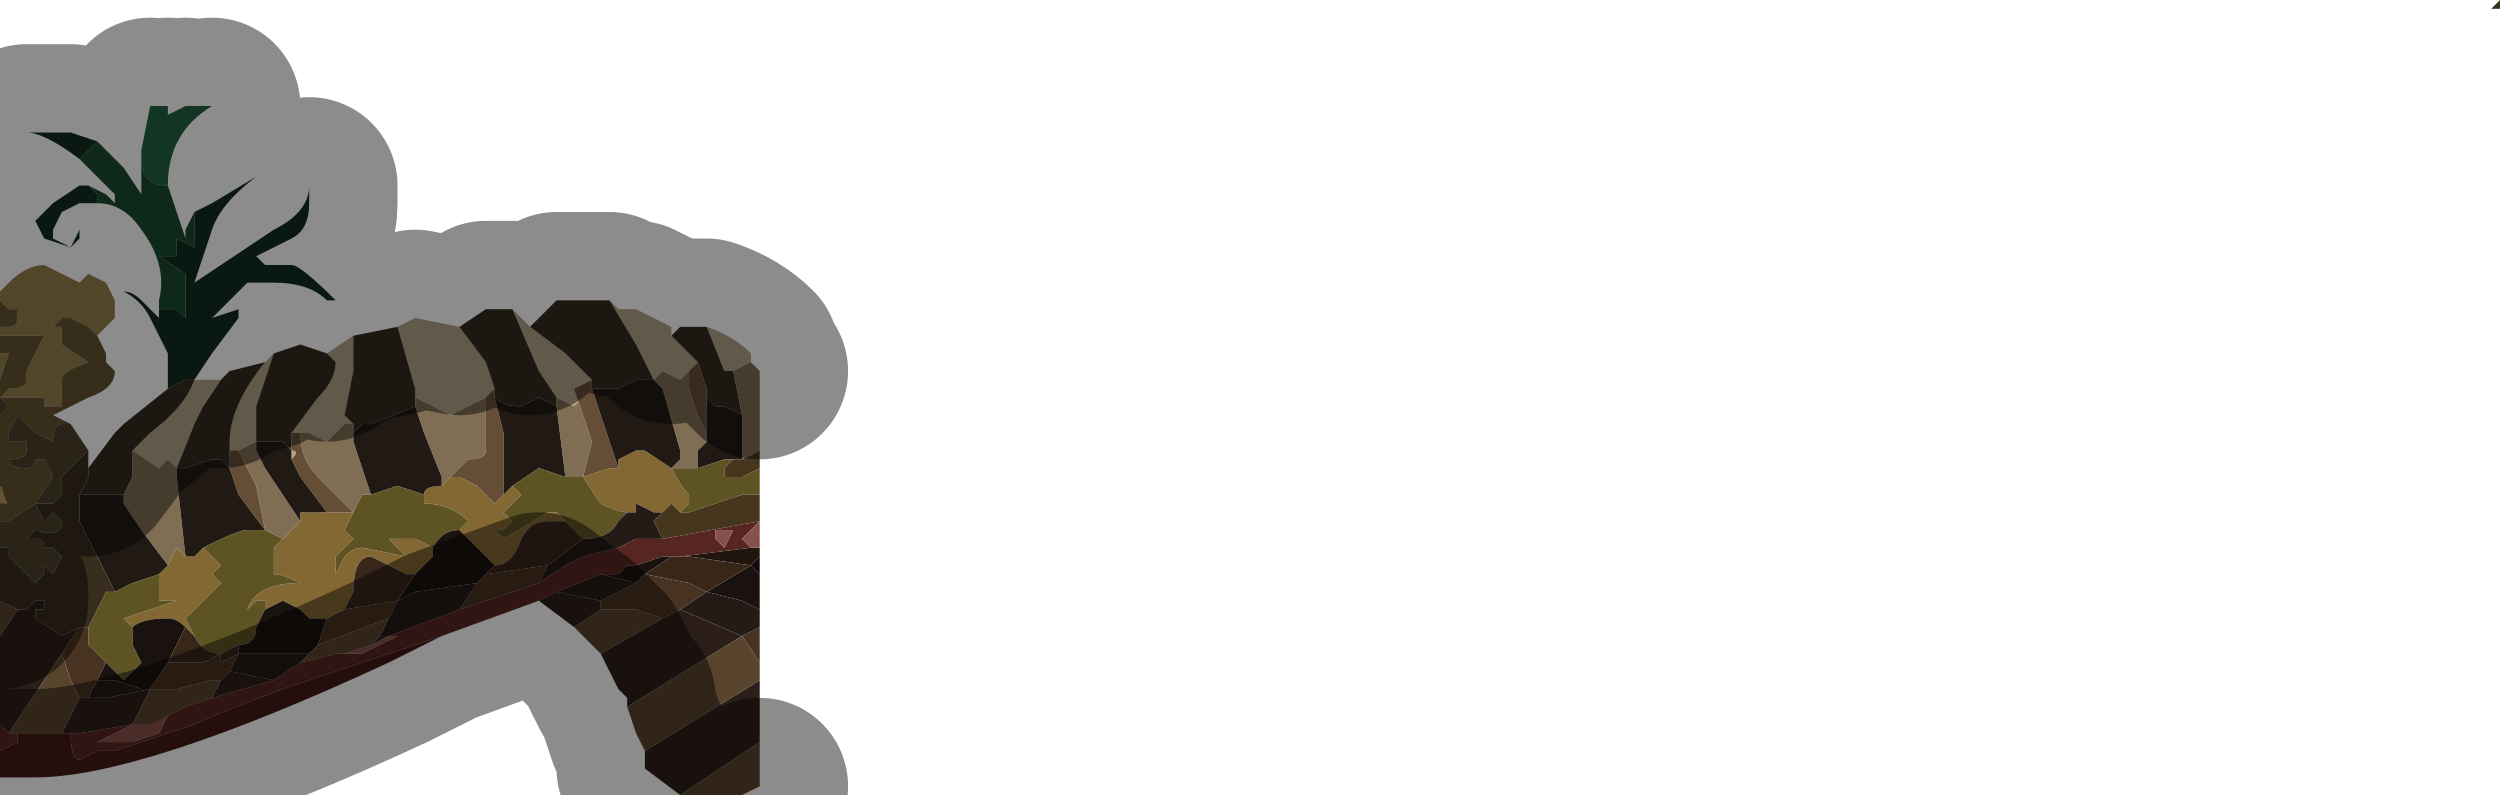 <?xml version="1.0" encoding="UTF-8" standalone="no"?>
<svg xmlns:xlink="http://www.w3.org/1999/xlink" height="4.5px" width="14.15px" xmlns="http://www.w3.org/2000/svg">
  <g transform="matrix(1.0, 0.0, 0.0, 1.0, 2.15, 2.75)">
    <path d="M1.0 -0.5 L0.9 -0.65 0.75 -1.0 0.85 -0.9 0.85 -0.9 1.05 -0.75 1.1 -0.7 1.2 -0.6 1.1 -0.55 1.1 -0.55 1.15 -0.5 1.1 -0.45 1.0 -0.5 M0.45 -0.9 L0.6 -0.7 0.65 -0.55 0.6 -0.5 0.5 -0.45 0.4 -0.4 0.2 -0.5 0.2 -0.55 0.1 -0.9 0.2 -0.95 0.45 -0.9 0.45 -0.9 M1.75 -0.65 L1.75 -0.65 Q1.7 -0.6 1.7 -0.6 L1.6 -0.65 1.55 -0.6 1.45 -0.8 1.3 -1.05 1.35 -1.0 1.45 -1.0 1.65 -0.9 1.65 -0.85 1.8 -0.7 1.8 -0.7 1.75 -0.65 M2.0 -0.65 L1.95 -0.65 1.85 -0.9 Q2.0 -0.85 2.1 -0.75 L2.1 -0.7 2.1 -0.7 2.0 -0.65 M-1.05 -0.6 L-0.95 -0.6 -0.9 -0.6 -1.0 -0.45 -1.05 -0.35 -1.05 -0.35 -1.15 -0.1 -1.2 -0.15 -1.25 -0.1 -1.4 -0.2 -1.3 -0.3 Q-1.1 -0.45 -1.05 -0.6 L-1.05 -0.6 M-0.65 -0.7 L-0.6 -0.75 -0.7 -0.45 -0.7 -0.25 -0.8 -0.2 -0.85 -0.2 -0.85 -0.25 Q-0.85 -0.45 -0.65 -0.7 M-0.3 -0.75 L-0.15 -0.85 -0.15 -0.65 -0.2 -0.4 -0.15 -0.35 -0.2 -0.35 -0.25 -0.3 Q-0.3 -0.25 -0.3 -0.25 L-0.4 -0.3 -0.5 -0.3 -0.35 -0.5 Q-0.25 -0.6 -0.25 -0.7 L-0.3 -0.75 M-1.45 0.05 L-1.45 0.1 -1.45 0.05 M-0.7 -0.2 L-0.7 -0.25 -0.7 -0.2 M-0.5 -0.15 L-0.5 -0.2 Q-0.45 -0.2 -0.5 -0.15" fill="#b1a286" fill-rule="evenodd" stroke="none"/>
    <path d="M0.75 -1.0 L0.9 -0.65 1.0 -0.5 1.0 -0.45 0.9 -0.5 0.8 -0.45 Q0.7 -0.45 0.65 -0.5 L0.65 -0.55 0.6 -0.7 0.45 -0.9 0.6 -1.0 0.75 -1.0 M1.2 -0.6 L1.1 -0.7 1.05 -0.75 0.85 -0.9 1.0 -1.05 1.2 -1.05 1.3 -1.05 1.45 -0.8 1.55 -0.6 1.6 -0.55 1.55 -0.6 1.45 -0.6 1.35 -0.55 1.3 -0.55 1.2 -0.55 1.2 -0.6 M0.1 -0.9 L0.2 -0.55 0.2 -0.5 0.2 -0.45 -0.05 -0.35 -0.1 -0.35 -0.15 -0.3 -0.15 -0.25 -0.15 -0.35 -0.2 -0.4 -0.15 -0.65 -0.15 -0.85 0.1 -0.9 M1.8 -0.7 L1.65 -0.85 1.7 -0.9 1.85 -0.9 1.95 -0.65 2.0 -0.65 2.05 -0.4 1.95 -0.45 1.9 -0.45 1.85 -0.5 1.85 -0.55 1.8 -0.7 M-1.65 -0.1 L-1.5 -0.3 -1.45 -0.35 -1.2 -0.55 -1.1 -0.6 -1.05 -0.6 Q-1.1 -0.45 -1.3 -0.3 L-1.4 -0.2 -1.4 -0.05 -1.45 0.05 Q-1.5 0.05 -1.5 0.05 L-1.6 0.05 -1.7 0.05 -1.65 -0.05 -1.65 -0.1 M-0.9 -0.6 L-0.85 -0.65 -0.65 -0.7 Q-0.85 -0.45 -0.85 -0.25 L-0.85 -0.2 -0.85 -0.1 -0.9 -0.15 -0.95 -0.15 -1.1 -0.1 -1.15 -0.1 -1.15 -0.1 -1.05 -0.35 -1.05 -0.35 -1.0 -0.45 -0.9 -0.6 M-0.6 -0.75 L-0.45 -0.8 -0.3 -0.75 -0.25 -0.7 Q-0.25 -0.6 -0.35 -0.5 L-0.5 -0.3 -0.5 -0.2 -0.55 -0.25 -0.6 -0.25 -0.7 -0.25 -0.7 -0.45 -0.6 -0.75 M-1.15 -0.1 L-1.15 -0.1" fill="#352a21" fill-rule="evenodd" stroke="none"/>
    <path d="M1.0 -0.45 L1.0 -0.5 1.1 -0.45 1.15 -0.5 1.1 -0.55 1.1 -0.55 1.2 -0.25 1.15 -0.05 1.15 -0.05 1.05 -0.05 1.05 -0.05 1.0 -0.45 M0.2 -0.5 L0.4 -0.4 0.5 -0.45 0.6 -0.5 0.6 -0.2 Q0.6 -0.15 0.5 -0.15 L0.45 -0.1 0.4 -0.05 0.35 0.0 0.35 -0.05 0.25 -0.3 0.2 -0.45 0.2 -0.5 M1.55 -0.6 L1.6 -0.65 1.7 -0.6 Q1.7 -0.6 1.75 -0.65 L1.75 -0.65 1.75 -0.55 1.8 -0.4 1.85 -0.3 1.85 -0.25 1.8 -0.2 1.8 -0.1 1.7 -0.1 1.65 -0.1 1.7 -0.15 1.7 -0.2 1.6 -0.55 1.6 -0.55 1.55 -0.6 M2.0 -0.65 L2.1 -0.7 2.1 -0.7 2.15 -0.65 2.15 -0.2 2.05 -0.15 2.05 -0.4 2.0 -0.65 M-0.05 0.05 L-0.1 0.05 -0.15 0.15 -0.25 0.05 -0.35 -0.05 Q-0.45 -0.15 -0.45 -0.3 L-0.4 -0.3 -0.3 -0.25 Q-0.3 -0.25 -0.25 -0.3 L-0.2 -0.35 -0.15 -0.35 -0.15 -0.25 -0.05 0.05 M-1.45 0.05 L-1.4 -0.05 -1.4 -0.2 -1.25 -0.1 -1.2 -0.15 -1.15 -0.1 -1.15 -0.05 -1.1 0.4 -1.15 0.35 -1.2 0.45 -1.35 0.25 -1.45 0.1 -1.45 0.05 M-1.15 -0.1 L-1.15 -0.1 M-0.8 -0.2 L-0.7 -0.25 -0.7 -0.2 -0.65 -0.1 -0.45 0.2 -0.55 0.3 -0.65 0.25 -0.7 0.0 -0.8 -0.2 M-0.15 0.15 L-0.15 0.15" fill="#806e54" fill-rule="evenodd" stroke="none"/>
    <path d="M0.35 0.0 L0.4 -0.05 0.45 -0.05 0.55 0.0 0.65 0.1 0.7 0.05 0.75 0.0 0.8 0.05 0.7 0.15 0.75 0.2 0.7 0.25 Q0.7 0.25 0.65 0.25 L0.7 0.3 0.95 0.15 1.0 0.15 1.05 0.2 0.95 0.2 Q0.85 0.2 0.8 0.3 0.75 0.45 0.65 0.45 L0.55 0.35 0.45 0.25 0.5 0.2 Q0.4 0.1 0.25 0.1 L0.25 0.05 Q0.25 0.0 0.35 0.0 M1.35 -0.1 L1.35 -0.15 1.45 -0.2 1.5 -0.2 1.65 -0.1 1.65 -0.1 Q1.7 0.0 1.75 0.05 L1.75 0.1 1.7 0.15 1.65 0.1 1.6 0.15 1.55 0.15 1.45 0.1 1.45 0.15 1.4 0.15 Q1.35 0.15 1.25 0.1 L1.15 -0.05 1.3 -0.1 1.35 -0.1 M0.3 0.35 L0.3 0.4 0.2 0.5 0.15 0.5 -0.05 0.4 Q-0.15 0.4 -0.15 0.6 L-0.2 0.7 -0.3 0.75 -0.35 0.75 -0.35 0.75 -0.4 0.75 -0.45 0.7 -0.55 0.65 -0.65 0.7 -0.65 0.65 -0.7 0.65 -0.75 0.7 Q-0.7 0.55 -0.45 0.55 L-0.45 0.55 Q-0.55 0.5 -0.6 0.5 L-0.6 0.4 -0.6 0.35 -0.55 0.3 -0.45 0.2 -0.45 0.15 -0.3 0.15 -0.25 0.15 -0.15 0.15 -0.2 0.25 -0.15 0.3 -0.25 0.4 -0.25 0.5 -0.2 0.4 Q-0.15 0.35 -0.1 0.35 L0.15 0.4 0.05 0.3 0.1 0.3 0.2 0.3 0.3 0.35 M-1.2 0.45 L-1.15 0.35 -1.1 0.4 -1.05 0.4 -1.0 0.35 -0.95 0.4 -0.9 0.45 -0.95 0.5 -0.9 0.55 -1.0 0.65 -1.1 0.75 -1.05 0.85 -1.1 0.8 Q-1.15 0.75 -1.2 0.75 -1.35 0.75 -1.4 0.8 L-1.45 0.75 -1.15 0.65 -1.2 0.65 -1.2 0.65 -1.25 0.65 -1.25 0.5 -1.25 0.5 -1.2 0.45 M-0.15 0.15 L-0.15 0.15 M-1.35 0.65 L-1.3 0.65 -1.3 0.65 -1.35 0.65" fill="#836833" fill-rule="evenodd" stroke="none"/>
    <path d="M0.65 -0.55 L0.65 -0.5 0.7 -0.3 0.7 0.05 0.65 0.1 0.55 0.0 0.45 -0.05 0.4 -0.05 0.45 -0.1 0.5 -0.15 Q0.6 -0.15 0.6 -0.2 L0.6 -0.5 0.65 -0.55 M1.1 -0.55 L1.2 -0.6 1.2 -0.55 1.35 -0.1 1.3 -0.1 1.15 -0.05 1.2 -0.25 1.1 -0.55 M1.75 -0.65 L1.8 -0.7 1.8 -0.7 1.85 -0.55 1.85 -0.45 1.85 -0.3 1.8 -0.4 1.75 -0.55 1.75 -0.65 M-0.85 -0.1 L-0.85 -0.2 -0.8 -0.2 -0.7 0.0 -0.65 0.25 -0.65 0.25 -0.8 0.05 -0.85 -0.1 M-0.5 -0.3 L-0.4 -0.3 -0.45 -0.3 Q-0.45 -0.15 -0.35 -0.05 L-0.25 0.05 -0.15 0.15 -0.25 0.15 -0.3 0.15 -0.45 -0.05 -0.5 -0.15 Q-0.45 -0.2 -0.5 -0.2 L-0.5 -0.3" fill="#664d36" fill-rule="evenodd" stroke="none"/>
    <path d="M0.65 -0.5 Q0.7 -0.45 0.8 -0.45 L0.9 -0.5 1.0 -0.45 1.05 -0.05 1.05 -0.05 0.9 -0.1 0.75 0.0 0.75 0.0 0.7 0.05 0.7 -0.3 0.65 -0.5 M0.2 -0.45 L0.25 -0.3 0.35 -0.05 0.35 0.0 Q0.25 0.0 0.25 0.05 L0.1 0.0 -0.05 0.05 -0.15 -0.25 -0.15 -0.3 -0.1 -0.35 -0.05 -0.35 0.2 -0.45 M1.6 -0.55 L1.6 -0.55 1.7 -0.2 1.7 -0.15 1.65 -0.1 1.65 -0.1 1.5 -0.2 1.45 -0.2 1.35 -0.15 1.35 -0.1 1.2 -0.55 1.3 -0.55 1.35 -0.55 1.45 -0.6 1.55 -0.6 1.6 -0.55 M1.8 -0.1 L1.8 -0.2 1.85 -0.25 1.85 -0.3 1.85 -0.45 1.85 -0.55 1.85 -0.5 1.9 -0.45 1.95 -0.45 2.05 -0.4 2.05 -0.15 2.0 -0.15 1.95 -0.15 1.8 -0.1 M1.65 -0.1 L1.65 -0.1 M-1.45 0.1 L-1.35 0.25 -1.2 0.45 -1.25 0.5 -1.25 0.5 -1.4 0.55 -1.5 0.6 -1.6 0.4 -1.7 0.2 -1.7 0.05 -1.6 0.05 -1.5 0.05 Q-1.5 0.05 -1.45 0.05 L-1.45 0.1 M-1.1 0.4 L-1.15 -0.05 -1.15 -0.1 -1.15 -0.1 -1.1 -0.1 -0.95 -0.15 -0.9 -0.15 -0.85 -0.1 -0.8 0.05 -0.65 0.25 -0.75 0.25 Q-0.8 0.25 -1.0 0.35 L-1.05 0.4 -1.1 0.4 M-0.7 -0.2 L-0.7 -0.25 -0.6 -0.25 -0.55 -0.25 -0.5 -0.2 -0.5 -0.15 -0.45 -0.05 -0.3 0.15 -0.45 0.15 -0.45 0.2 -0.65 -0.1 -0.7 -0.2" fill="#201914" fill-rule="evenodd" stroke="none"/>
    <path d="M0.75 0.0 L0.75 0.0 0.9 -0.1 1.05 -0.05 1.15 -0.05 1.15 -0.05 1.25 0.1 Q1.35 0.15 1.4 0.15 L1.35 0.2 Q1.3 0.3 1.15 0.3 L1.1 0.25 1.05 0.2 1.0 0.15 0.95 0.15 0.7 0.3 0.65 0.25 Q0.7 0.25 0.7 0.25 L0.75 0.2 0.7 0.15 0.8 0.05 0.75 0.0 M1.65 -0.1 L1.7 -0.1 1.8 -0.1 1.95 -0.15 2.0 -0.15 2.0 -0.15 1.95 -0.1 1.95 -0.05 2.05 -0.05 2.15 -0.1 2.15 0.0 2.15 0.0 2.15 0.05 2.05 0.05 1.75 0.15 1.7 0.15 1.75 0.1 1.75 0.05 Q1.7 0.0 1.65 -0.1 L1.65 -0.1 M0.45 0.25 Q0.35 0.25 0.3 0.35 L0.2 0.3 0.1 0.3 0.05 0.3 0.15 0.4 -0.1 0.35 Q-0.15 0.35 -0.2 0.4 L-0.25 0.5 -0.25 0.4 -0.15 0.3 -0.2 0.25 -0.15 0.15 -0.1 0.05 -0.05 0.05 0.1 0.0 0.25 0.05 0.25 0.1 Q0.4 0.1 0.5 0.2 L0.45 0.25 M-0.55 0.3 L-0.6 0.35 -0.6 0.4 -0.6 0.5 Q-0.55 0.5 -0.45 0.55 L-0.45 0.55 Q-0.7 0.55 -0.75 0.7 L-0.7 0.65 -0.65 0.65 -0.65 0.7 -0.7 0.8 Q-0.7 0.9 -0.8 0.9 L-0.9 0.95 Q-1.0 0.95 -1.05 0.85 L-1.1 0.75 -1.0 0.65 -0.9 0.55 -0.95 0.5 -0.9 0.45 -0.95 0.4 -1.0 0.35 Q-0.8 0.25 -0.75 0.25 L-0.65 0.25 -0.55 0.3 M-0.65 0.25 L-0.65 0.25 M-1.5 0.6 L-1.4 0.55 -1.25 0.5 -1.25 0.65 -1.2 0.65 -1.2 0.65 -1.15 0.65 -1.45 0.75 -1.4 0.8 -1.4 0.9 -1.35 1.0 -1.4 1.05 -1.45 1.1 -1.55 1.0 -1.65 0.9 -1.65 0.8 -1.55 0.6 -1.5 0.6 M-1.35 0.65 L-1.3 0.65 -1.3 0.65 -1.35 0.65" fill="#5d5323" fill-rule="evenodd" stroke="none"/>
    <path d="M2.15 -0.1 L2.05 -0.05 1.95 -0.05 1.95 -0.1 2.0 -0.15 2.0 -0.15 2.05 -0.15 2.15 -0.2 2.15 -0.1 M2.15 0.0 L2.15 0.0 2.15 0.0 M2.15 0.05 L2.15 0.2 1.6 0.3 1.55 0.2 1.6 0.15 1.65 0.1 1.7 0.15 1.75 0.15 2.05 0.05 2.15 0.05" fill="#46361e" fill-rule="evenodd" stroke="none"/>
    <path d="M12.0 -2.75 L12.0 -2.7 11.95 -2.7 12.0 -2.75" fill="#37321a" fill-rule="evenodd" stroke="none"/>
    <path d="M0.35 0.85 L0.05 1.0 Q-1.35 1.65 -1.95 1.65 L-2.15 1.65 -2.15 1.5 -2.15 1.5 -2.05 1.45 -2.05 1.4 -1.85 1.4 -1.8 1.4 -1.75 1.4 Q-1.75 1.55 -1.7 1.55 L-1.6 1.5 -1.5 1.5 -1.05 1.35 Q-0.95 1.3 -0.55 1.15 L0.35 0.85" fill="#411c17" fill-rule="evenodd" stroke="none"/>
    <path d="M2.15 0.35 L2.15 0.4 2.1 0.45 1.75 0.4 1.7 0.4 2.1 0.35 2.15 0.35" fill="#20160e" fill-rule="evenodd" stroke="none"/>
    <path d="M2.15 0.2 L2.15 0.25 2.15 0.2 2.05 0.3 2.1 0.35 1.7 0.4 1.65 0.4 1.6 0.4 1.45 0.45 1.4 0.45 1.35 0.5 1.25 0.5 1.0 0.6 0.9 0.65 0.35 0.85 -0.55 1.15 Q-0.95 1.3 -1.05 1.35 L-1.5 1.5 -1.6 1.5 -1.7 1.55 Q-1.75 1.55 -1.75 1.4 L-1.7 1.4 -1.7 1.4 -1.4 1.35 -1.3 1.35 -1.1 1.25 -0.95 1.2 -0.6 1.1 -0.45 1.0 -0.25 0.95 -0.2 0.95 -0.1 0.95 0.0 0.9 0.1 0.85 0.05 0.85 0.45 0.7 0.9 0.55 1.05 0.45 1.15 0.4 1.35 0.35 1.45 0.3 1.6 0.3 2.15 0.2 M-2.15 1.5 L-2.15 1.35 -2.1 1.4 -2.05 1.4 -2.05 1.45 -2.15 1.5 -2.15 1.5 M1.9 0.25 L1.9 0.3 1.95 0.35 2.0 0.25 1.9 0.25 M-1.25 1.4 L-1.2 1.3 -1.4 1.35 -1.6 1.45 -1.6 1.45 -1.4 1.45 -1.25 1.4" fill="#582620" fill-rule="evenodd" stroke="none"/>
    <path d="M2.15 0.25 L2.15 0.35 2.1 0.35 2.05 0.3 2.15 0.2 2.15 0.25 M1.9 0.25 L2.0 0.25 1.95 0.35 1.9 0.3 1.9 0.25 M-0.05 0.9 L0.05 0.85 0.1 0.85 0.0 0.9 -0.1 0.95 -0.2 0.95 -0.05 0.9 M-1.25 1.4 L-1.4 1.45 -1.6 1.45 -1.6 1.45 -1.4 1.35 -1.2 1.3 -1.25 1.4" fill="#87514b" fill-rule="evenodd" stroke="none"/>
    <path d="M2.15 0.4 L2.15 0.5 2.1 0.45 2.15 0.4" fill="#100b09" fill-rule="evenodd" stroke="none"/>
    <path d="M2.15 0.5 L2.15 0.7 2.05 0.65 1.85 0.6 2.1 0.45 2.15 0.5 M1.65 0.4 L1.5 0.5 1.45 0.55 1.25 0.5 1.35 0.5 1.4 0.45 1.45 0.45 1.6 0.4 1.65 0.4 M0.65 0.45 L0.6 0.5 0.55 0.55 0.2 0.6 0.1 0.65 0.2 0.5 0.3 0.4 0.3 0.35 Q0.35 0.25 0.45 0.25 L0.55 0.35 0.65 0.45 M-0.8 0.9 Q-0.7 0.9 -0.7 0.8 L-0.65 0.7 -0.55 0.65 -0.45 0.7 -0.4 0.75 -0.35 0.75 -0.35 0.75 -0.3 0.75 -0.35 0.9 -0.4 0.95 -0.8 0.95 -0.8 0.9 M-1.2 1.0 L-1.3 1.15 -1.35 1.15 -1.5 1.1 -1.6 1.1 -1.55 1.0 -1.45 1.1 -1.4 1.05 -1.35 1.0 -1.4 0.9 -1.4 0.8 Q-1.35 0.75 -1.2 0.75 -1.15 0.75 -1.1 0.8 L-1.2 1.0" fill="#19120f" fill-rule="evenodd" stroke="none"/>
    <path d="M2.1 0.45 L1.85 0.6 1.75 0.55 1.5 0.5 1.65 0.4 1.7 0.4 1.75 0.4 2.1 0.45 M1.15 0.3 L0.95 0.45 0.6 0.5 0.65 0.45 Q0.75 0.45 0.8 0.3 0.85 0.2 0.95 0.2 L1.05 0.2 1.1 0.25 1.15 0.3 M0.2 0.5 L0.1 0.65 -0.2 0.7 -0.2 0.7 -0.15 0.6 Q-0.15 0.4 -0.05 0.4 L0.15 0.5 0.2 0.5 M-1.05 0.85 Q-1.0 0.95 -0.9 0.95 L-0.8 0.9 -0.8 0.95 -0.9 1.0 -0.9 0.95 -1.0 1.0 -1.15 1.0 -1.2 1.0 -1.1 0.8 -1.05 0.85" fill="#382619" fill-rule="evenodd" stroke="none"/>
    <path d="M2.15 0.8 L2.15 1.0 2.05 0.85 2.15 0.8 M0.95 0.45 L0.9 0.55 0.45 0.7 0.55 0.55 0.6 0.5 0.95 0.45 M1.5 0.5 L1.75 0.55 1.85 0.6 1.7 0.7 1.6 0.75 1.45 0.7 1.35 0.7 1.25 0.7 1.25 0.65 1.45 0.55 1.5 0.5 M0.1 0.65 L0.05 0.75 -0.35 0.9 -0.3 0.75 -0.2 0.7 -0.2 0.7 0.1 0.65 M-0.85 1.05 L-0.9 1.1 -0.95 1.1 -1.15 1.15 -1.15 1.15 -1.2 1.15 -1.3 1.15 -1.2 1.0 -1.15 1.0 -1.0 1.0 -0.9 0.95 -0.9 1.0 -0.8 0.95 -0.85 1.05 M-1.3 1.15 L-1.3 1.15 M-1.7 0.8 L-1.65 0.8 -1.65 0.9 -1.55 1.0 -1.6 1.1 -1.6 1.1 -1.65 1.2 -1.7 1.2 -1.75 1.1 -1.8 0.95 -1.7 0.8" fill="#483221" fill-rule="evenodd" stroke="none"/>
    <path d="M2.15 0.7 L2.15 0.8 2.05 0.85 1.7 0.7 1.85 0.6 2.05 0.65 2.15 0.7 M1.6 0.15 L1.55 0.2 1.6 0.3 1.45 0.3 1.35 0.35 1.15 0.4 1.05 0.45 0.9 0.55 0.95 0.45 1.15 0.3 Q1.3 0.3 1.35 0.2 L1.4 0.15 1.45 0.15 1.45 0.1 1.55 0.15 1.6 0.15 M1.45 0.55 L1.25 0.65 1.0 0.6 1.25 0.5 1.45 0.55 M0.1 0.65 L0.2 0.6 0.55 0.55 0.45 0.7 0.05 0.85 0.0 0.85 0.0 0.85 0.05 0.75 0.1 0.65 M-0.6 1.1 L-0.85 1.05 -0.85 1.05 -0.8 0.95 -0.4 0.95 -0.45 1.0 -0.6 1.1 M-1.3 1.15 L-1.3 1.15 -1.55 1.2 -1.65 1.2 -1.6 1.1 -1.6 1.1 -1.5 1.1 -1.35 1.15 -1.3 1.15" fill="#251b16" fill-rule="evenodd" stroke="none"/>
    <path d="M2.15 1.1 L2.15 1.45 1.7 1.75 1.5 1.6 1.5 1.5 2.15 1.1 M1.4 1.25 L1.4 1.2 1.35 1.15 1.25 0.95 1.6 0.75 1.7 0.7 2.05 0.85 1.4 1.25 M1.1 0.8 L0.9 0.65 1.0 0.6 1.25 0.65 1.25 0.7 1.1 0.8 M-2.15 1.35 L-2.15 0.85 -2.05 0.7 -2.0 0.7 -1.95 0.65 -1.9 0.65 -1.9 0.7 -1.95 0.7 -1.95 0.75 -1.8 0.85 -1.7 0.8 -1.8 0.95 -2.1 1.4 -2.15 1.35 M0.0 0.85 L0.0 0.85 0.05 0.85 -0.05 0.9 0.0 0.85 M-0.9 1.1 L-0.85 1.05 -0.85 1.05 -0.6 1.1 -0.95 1.2 -0.9 1.1 M-1.7 1.2 L-1.65 1.2 -1.55 1.2 -1.3 1.15 -1.4 1.35 -1.7 1.4 -1.7 1.4 -1.75 1.4 -1.8 1.4 -1.7 1.2" fill="#2c1f1a" fill-rule="evenodd" stroke="none"/>
    <path d="M2.15 1.0 L2.15 1.1 1.5 1.5 1.45 1.4 1.4 1.25 2.05 0.85 2.15 1.0 M2.15 1.45 L2.15 1.7 2.05 1.75 1.85 1.75 1.7 1.75 2.15 1.45 M1.25 0.95 L1.15 0.85 1.1 0.8 1.25 0.7 1.25 0.65 1.25 0.7 1.35 0.7 1.45 0.7 1.6 0.75 1.25 0.95 M-2.15 0.85 L-2.15 0.65 -2.15 0.65 -2.05 0.7 -2.15 0.85 M0.0 0.85 L-0.05 0.9 -0.2 0.95 -0.25 0.95 -0.45 1.0 -0.4 0.95 -0.35 0.9 0.05 0.75 0.0 0.85 M-0.9 1.1 L-0.95 1.2 -1.1 1.25 -1.3 1.35 -1.4 1.35 -1.3 1.15 -1.2 1.15 -1.15 1.15 -1.15 1.15 -0.95 1.1 -0.9 1.1 M-1.8 0.95 L-1.75 1.1 -1.7 1.2 -1.8 1.4 -1.85 1.4 -2.05 1.4 -2.1 1.4 -1.8 0.95" fill="#58442c" fill-rule="evenodd" stroke="none"/>
    <path d="M-1.35 -1.85 L-1.35 -1.9 -1.3 -2.15 -1.3 -2.15 -1.2 -2.15 -1.2 -2.1 -1.1 -2.15 -0.95 -2.15 Q-1.2 -2.0 -1.2 -1.7 L-1.2 -1.7 Q-1.35 -1.7 -1.35 -1.85 L-1.35 -1.85" fill="#226241" fill-rule="evenodd" stroke="none"/>
    <path d="M-2.15 -0.6 L-2.15 -0.75 -2.1 -0.75 -2.1 -0.75 -2.15 -0.6 -2.15 -0.6 M-2.15 -0.85 L-2.15 -0.9 -2.15 -0.9 -2.1 -0.9 Q-2.05 -0.9 -2.05 -0.95 L-2.05 -1.0 -2.1 -1.0 -2.15 -1.05 -2.15 -1.1 -2.1 -1.15 Q-2.0 -1.25 -1.9 -1.25 L-1.7 -1.15 -1.65 -1.2 -1.55 -1.15 -1.5 -1.05 -1.5 -0.95 -1.6 -0.85 -1.65 -0.9 -1.75 -0.95 -1.8 -0.95 -1.85 -0.9 -1.8 -0.9 -1.8 -0.8 -1.65 -0.7 Q-1.8 -0.65 -1.8 -0.6 L-1.8 -0.45 -1.9 -0.45 -1.9 -0.5 -1.95 -0.5 -2.05 -0.5 Q-2.15 -0.5 -2.15 -0.5 L-2.1 -0.55 Q-2.0 -0.55 -2.0 -0.6 L-2.0 -0.65 -1.95 -0.75 -1.9 -0.85 -2.05 -0.85 -2.1 -0.85 -2.15 -0.85 -2.15 -0.85" fill="#95804c" fill-rule="evenodd" stroke="none"/>
    <path d="M-2.15 0.2 L-2.15 -0.4 -2.1 -0.45 -2.15 -0.5 -2.15 -0.6 -2.15 -0.6 -2.1 -0.75 -2.1 -0.75 -2.15 -0.75 -2.15 -0.8 -2.15 -0.85 -2.1 -0.85 -2.05 -0.85 -1.9 -0.85 -1.95 -0.75 -2.0 -0.65 -2.0 -0.6 Q-2.0 -0.55 -2.1 -0.55 L-2.15 -0.5 Q-2.15 -0.5 -2.05 -0.5 L-1.95 -0.5 -1.9 -0.5 -1.9 -0.45 -1.8 -0.45 -1.8 -0.6 Q-1.8 -0.65 -1.65 -0.7 L-1.8 -0.8 -1.8 -0.9 -1.85 -0.9 -1.8 -0.95 -1.75 -0.95 -1.65 -0.9 -1.6 -0.85 -1.65 -0.85 -1.6 -0.85 -1.6 -0.85 -1.55 -0.75 -1.55 -0.7 -1.5 -0.65 Q-1.5 -0.55 -1.65 -0.5 L-1.85 -0.4 -1.75 -0.35 -1.8 -0.35 Q-1.85 -0.35 -1.85 -0.25 L-1.85 -0.25 -1.95 -0.3 -2.05 -0.4 -2.1 -0.3 -2.1 -0.25 -2.0 -0.25 -2.0 -0.2 Q-2.0 -0.15 -2.1 -0.15 -2.1 -0.1 -2.0 -0.1 -1.95 -0.1 -1.95 -0.15 L-1.9 -0.15 -1.85 -0.05 -1.95 0.1 -2.1 0.2 -2.15 0.2 M-2.15 -0.9 L-2.15 -1.05 -2.1 -1.0 -2.05 -1.0 -2.05 -0.95 Q-2.05 -0.9 -2.1 -0.9 L-2.15 -0.9 -2.15 -0.9" fill="#625432" fill-rule="evenodd" stroke="none"/>
    <path d="M-2.15 0.35 L-2.15 0.2 -2.1 0.2 -1.95 0.1 -1.85 -0.05 -1.9 -0.15 -1.95 -0.15 Q-1.95 -0.1 -2.0 -0.1 -2.1 -0.1 -2.1 -0.15 -2.0 -0.15 -2.0 -0.2 L-2.0 -0.25 -2.1 -0.25 -2.1 -0.3 -2.05 -0.4 -1.95 -0.3 -1.85 -0.25 -1.85 -0.25 Q-1.85 -0.35 -1.8 -0.35 L-1.75 -0.35 -1.65 -0.2 -1.7 -0.15 -1.8 -0.05 -1.8 0.05 -1.85 0.1 -1.9 0.1 -1.95 0.1 -1.9 0.2 -1.85 0.15 -1.8 0.2 Q-1.8 0.3 -1.95 0.25 L-2.0 0.3 -1.95 0.3 Q-1.9 0.3 -1.9 0.35 L-1.85 0.35 -1.8 0.4 -1.85 0.5 -1.9 0.45 -1.9 0.5 -1.95 0.55 -2.05 0.45 -2.1 0.4 -2.1 0.35 -2.15 0.35 -2.15 0.35 M-2.15 -0.4 L-2.15 -0.5 -2.1 -0.45 -2.15 -0.4 M-2.15 -0.8 L-2.15 -0.85 -2.15 -0.8 M-2.15 -0.85 L-2.15 -0.85" fill="#4a412a" fill-rule="evenodd" stroke="none"/>
    <path d="M-1.2 -0.55 L-1.2 -0.75 -1.3 -0.95 Q-1.35 -1.05 -1.45 -1.1 L-1.45 -1.1 Q-1.4 -1.1 -1.35 -1.05 L-1.25 -0.95 -1.25 -1.0 -1.2 -1.0 -1.2 -1.0 -1.15 -1.0 -1.1 -0.95 Q-1.1 -0.95 -1.1 -1.05 L-1.1 -1.2 -1.25 -1.3 -1.25 -1.3 -1.2 -1.3 -1.15 -1.3 -1.15 -1.4 -1.05 -1.35 -1.05 -1.4 -1.05 -1.55 -0.95 -1.6 -0.7 -1.75 Q-0.9 -1.6 -0.95 -1.45 L-1.05 -1.15 -0.6 -1.45 Q-0.4 -1.55 -0.4 -1.7 L-0.4 -1.6 Q-0.4 -1.45 -0.5 -1.4 L-0.7 -1.3 -0.65 -1.25 -0.6 -1.25 -0.5 -1.25 Q-0.45 -1.25 -0.25 -1.05 L-0.3 -1.05 Q-0.4 -1.15 -0.6 -1.15 L-0.75 -1.15 -0.95 -0.95 -0.95 -0.95 -0.8 -1.0 -0.8 -0.95 -0.95 -0.75 -1.05 -0.6 -1.1 -0.6 -1.2 -0.55 M-1.6 -1.6 L-1.7 -1.6 -1.8 -1.55 -1.85 -1.45 -1.85 -1.4 -1.75 -1.35 -1.7 -1.45 -1.7 -1.4 -1.75 -1.35 -1.9 -1.4 -1.95 -1.5 -1.85 -1.6 -1.7 -1.7 -1.65 -1.7 -1.6 -1.65 -1.6 -1.6 M-1.7 -1.85 L-1.7 -1.85 Q-1.9 -2.0 -2.0 -2.0 L-2.0 -2.0 -1.75 -2.0 -1.6 -1.95 -1.7 -1.85 M-1.05 -0.6 L-1.05 -0.6" fill="#102e1f" fill-rule="evenodd" stroke="none"/>
    <path d="M-1.25 -1.0 L-1.25 -1.05 Q-1.2 -1.25 -1.35 -1.45 -1.45 -1.6 -1.6 -1.6 L-1.6 -1.65 -1.65 -1.7 -1.55 -1.65 -1.5 -1.6 -1.5 -1.65 -1.7 -1.85 -1.6 -1.95 -1.45 -1.8 -1.35 -1.65 -1.35 -1.85 -1.35 -1.85 Q-1.35 -1.7 -1.2 -1.7 L-1.1 -1.4 -1.1 -1.45 -1.05 -1.55 -1.05 -1.4 -1.05 -1.35 -1.15 -1.4 -1.15 -1.3 -1.2 -1.3 -1.25 -1.3 -1.25 -1.3 -1.1 -1.2 -1.1 -1.05 Q-1.1 -0.95 -1.1 -0.95 L-1.15 -1.0 -1.2 -1.0 -1.2 -1.0 -1.25 -1.0" fill="#194830" fill-rule="evenodd" stroke="none"/>
    <path d="M-2.15 0.65 L-2.15 0.6 -2.15 0.35 -2.15 0.35 -2.1 0.35 -2.1 0.4 -2.05 0.45 -1.95 0.55 -1.9 0.5 -1.9 0.45 -1.85 0.5 -1.8 0.4 -1.85 0.35 -1.9 0.35 Q-1.9 0.3 -1.95 0.3 L-2.0 0.3 -1.95 0.25 Q-1.8 0.3 -1.8 0.2 L-1.85 0.15 -1.9 0.2 -1.95 0.1 -1.9 0.1 -1.85 0.1 -1.8 0.05 -1.8 -0.05 -1.7 -0.15 -1.65 -0.2 -1.65 -0.1 -1.65 -0.05 -1.7 0.05 -1.7 0.2 -1.6 0.4 -1.5 0.6 -1.55 0.6 -1.65 0.8 -1.7 0.8 -1.8 0.85 -1.95 0.75 -1.95 0.7 -1.9 0.7 -1.9 0.65 -1.95 0.65 -2.0 0.7 -2.05 0.7 -2.15 0.65" fill="#382c1e" fill-rule="evenodd" stroke="none"/>
    <path d="M0.75 -1.0 L0.6 -1.0 0.45 -0.9 0.45 -0.9 0.2 -0.95 0.1 -0.9 -0.15 -0.85 -0.3 -0.75 -0.45 -0.8 -0.6 -0.75 -0.65 -0.7 -0.85 -0.65 -0.9 -0.6 -0.95 -0.6 -1.05 -0.6 -0.95 -0.75 -0.8 -0.95 -0.8 -1.0 -0.95 -0.95 -0.95 -0.95 -0.75 -1.15 -0.6 -1.15 Q-0.4 -1.15 -0.3 -1.05 L-0.25 -1.05 Q-0.45 -1.25 -0.5 -1.25 L-0.6 -1.25 -0.65 -1.25 -0.7 -1.3 -0.5 -1.4 Q-0.4 -1.45 -0.4 -1.6 L-0.4 -1.7 Q-0.4 -1.55 -0.6 -1.45 L-1.05 -1.15 -0.95 -1.45 Q-0.9 -1.6 -0.7 -1.75 L-0.95 -1.6 -1.05 -1.55 -1.1 -1.45 -1.1 -1.4 -1.2 -1.7 -1.2 -1.7 Q-1.2 -2.0 -0.95 -2.15 M0.85 -0.9 L0.85 -0.9 0.75 -1.0 M1.65 -0.85 L1.65 -0.9 1.45 -1.0 1.35 -1.0 1.3 -1.05 1.2 -1.05 1.0 -1.05 0.85 -0.9 M1.85 -0.9 L1.7 -0.9 1.65 -0.85 M2.1 -0.7 L2.1 -0.75 Q2.0 -0.85 1.85 -0.9 M2.15 -0.65 L2.1 -0.7 M2.15 1.7 L2.05 1.75 1.85 1.75 1.7 1.75 1.5 1.6 1.5 1.5 1.45 1.4 1.4 1.25 1.4 1.2 1.35 1.15 1.25 0.95 1.15 0.85 1.1 0.8 0.9 0.65 0.35 0.85 0.05 1.0 Q-1.35 1.65 -1.95 1.65 L-2.15 1.65 M-2.15 0.65 L-2.15 0.65 -2.15 0.6 M-2.15 -1.1 L-2.1 -1.15 Q-2.0 -1.25 -1.9 -1.25 L-1.7 -1.15 -1.65 -1.2 -1.55 -1.15 -1.5 -1.05 -1.5 -0.95 -1.6 -0.85 -1.65 -0.85 -1.6 -0.85 -1.6 -0.85 -1.55 -0.75 -1.55 -0.7 -1.5 -0.65 Q-1.5 -0.55 -1.65 -0.5 L-1.85 -0.4 -1.75 -0.35 -1.65 -0.2 -1.65 -0.1 -1.5 -0.3 -1.45 -0.35 -1.2 -0.55 -1.2 -0.75 -1.3 -0.95 Q-1.35 -1.05 -1.45 -1.1 L-1.45 -1.1 Q-1.4 -1.1 -1.35 -1.05 L-1.25 -0.95 -1.25 -1.0 -1.25 -1.05 Q-1.2 -1.25 -1.35 -1.45 -1.45 -1.6 -1.6 -1.6 L-1.7 -1.6 -1.8 -1.55 -1.85 -1.45 -1.85 -1.4 -1.75 -1.35 -1.7 -1.45 -1.7 -1.4 -1.75 -1.35 -1.9 -1.4 -1.95 -1.5 -1.85 -1.6 -1.7 -1.7 -1.65 -1.7 -1.55 -1.65 -1.5 -1.6 -1.5 -1.65 -1.7 -1.85 -1.7 -1.85 Q-1.9 -2.0 -2.0 -2.0 L-2.0 -2.0 -1.75 -2.0 -1.6 -1.95 -1.45 -1.8 -1.35 -1.65 -1.35 -1.85 -1.35 -1.9 -1.3 -2.15 -1.3 -2.15 M-1.2 -2.15 L-1.2 -2.1 -1.1 -2.15" fill="none" stroke="#000000" stroke-linecap="round" stroke-linejoin="round" stroke-opacity="0.451" stroke-width="1.0"/>
  </g>
</svg>

